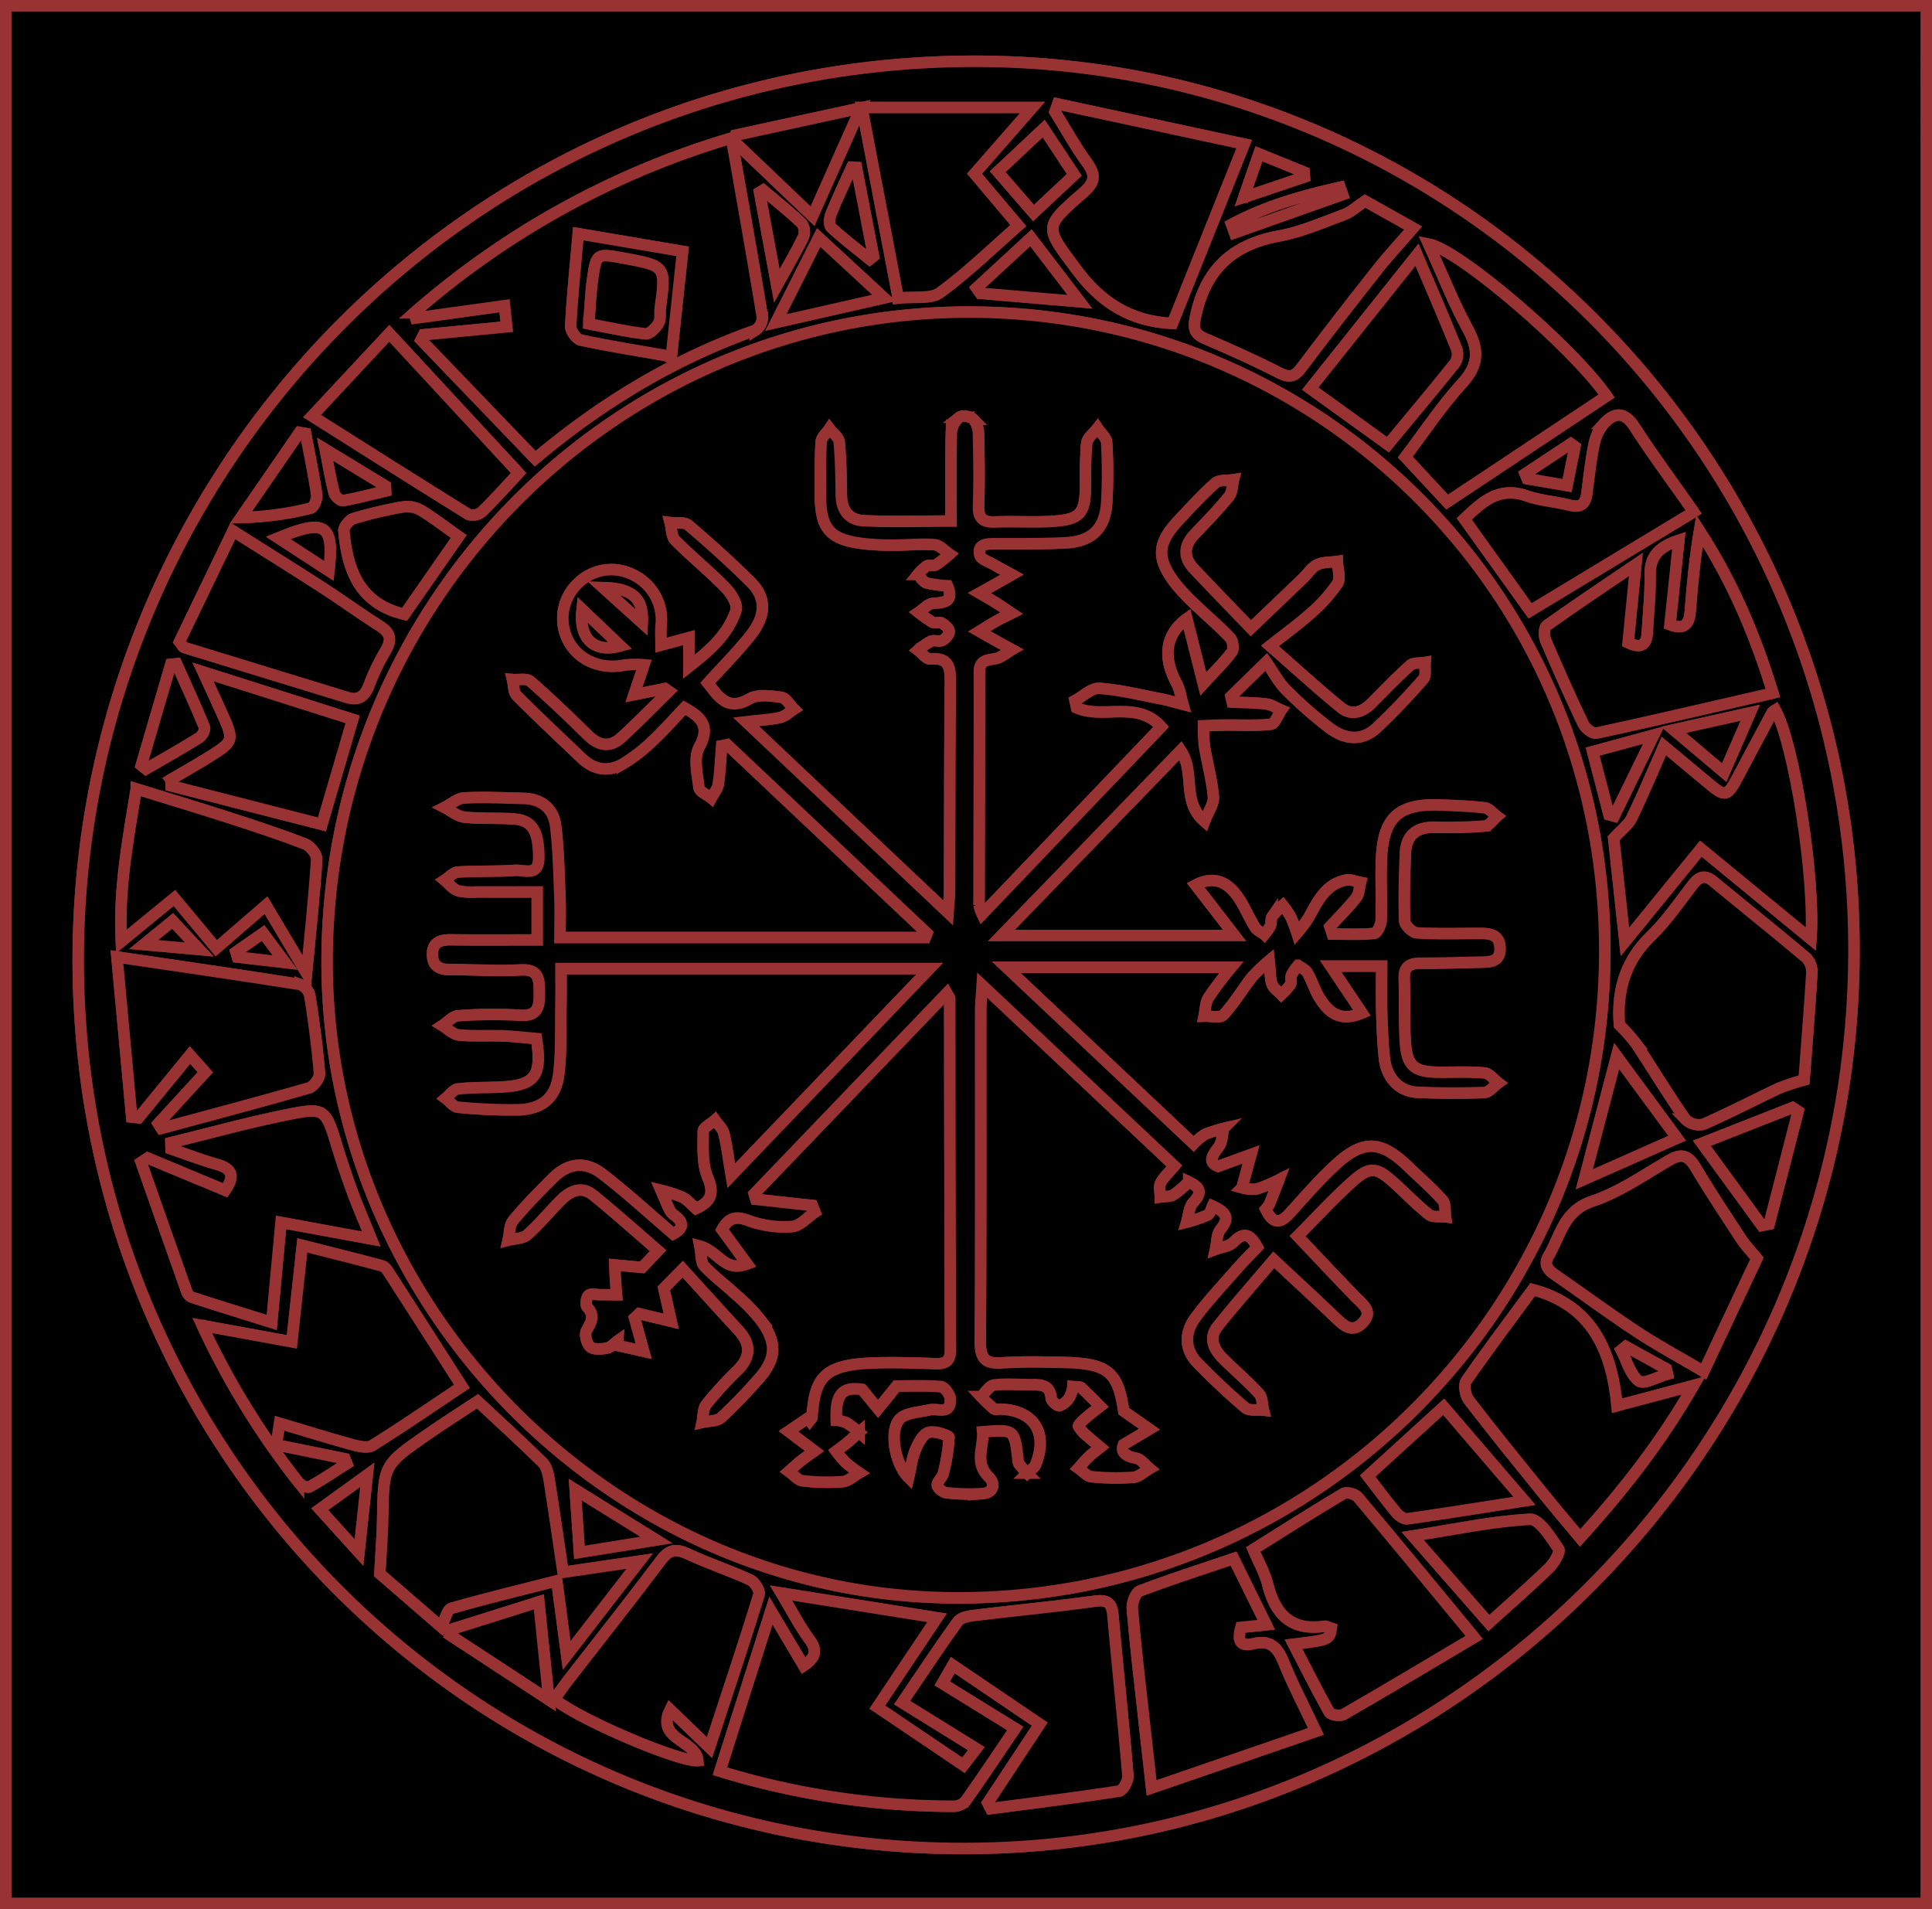 <svg xmlns="http://www.w3.org/2000/svg" width="503" height="497" viewBox="0 0 503 497">
  <g id="Groupe_26" data-name="Groupe 26" transform="translate(-844.5 -286.5)">
    <path id="Tracé_25" data-name="Tracé 25" d="M846,288h500V782H846Zm248.665,479.71c127.251.438,231.989-104.491,232.514-232.937.523-127.786-101.738-231.986-228.273-232.315-131.774-.342-234.582,107.356-234.027,234.969C865.43,663.885,966.617,767.325,1094.665,767.71Z" stroke="#933" stroke-width="3"/>
    <path id="Tracé_26" data-name="Tracé 26" d="M1094.665,767.71c-128.048-.385-229.235-103.825-229.786-230.283-.555-127.613,102.253-235.311,234.027-234.969,126.535.329,228.8,104.529,228.273,232.315C1326.654,663.219,1221.916,768.148,1094.665,767.71ZM929.68,535.131c-.929,90.164,72.374,165.626,161.176,167.3,93.981,1.776,171.492-74,171.45-168.478-.041-92.8-73.928-165.444-164.083-166.2C1006.078,366.978,930.642,441.827,929.68,535.131Zm102.266,212.454a207.971,207.971,0,0,0,61.017,9.123,4.146,4.146,0,0,0,2.968-1.425c4.369-6.194,8.577-12.5,12.859-18.81l-19-11.73,2.757-4.783,22.678,15.367-13.556,20.515.753,1.476c11.164-1.467,22.343-2.841,33.468-4.565.974-.151,2.365-2.672,2.256-3.983-1.161-13.929-2.646-27.83-3.9-41.752-.29-3.235-1.428-4.119-4.753-3.664-10.376,1.422-20.811,2.412-31.209,3.683-1.535.187-3.626.532-4.386,1.582-4.942,6.826-9.587,13.867-14.514,21.11l19.321,11.978c-1.471,1.91-2.408,3.128-3.362,4.366-7.662-5.171-14.934-10.077-22.46-15.154l15.557-23.258-40.556-6.445c2.669,4.437,4.717,8.44,7.34,12.021,2.244,3.063,1.536,4.879-1.5,6.928l-8.511-14.33C1040.709,720.019,1036.45,733.416,1031.946,747.585Zm2.994-425.126a220.131,220.131,0,0,0-82.623,45.5l.424,1.335,23.125-3.2c.216,2.051.395,3.754.579,5.492L954.8,373.656l-.669,1.334,29.7,30.9c17.673-14.821,36.405-26.03,57.337-33.436a4.054,4.054,0,0,0,1.817-3.42C1040.479,353.819,1037.772,338.64,1034.94,322.459Zm279.255,245.167c.645-8.567,1.429-18.14,2.014-27.725a5.372,5.372,0,0,0-1.344-3.945c-7.992-6.748-16.163-13.283-24.232-19.94-2.176-1.795-3.7-1.392-5.363.765-3.553,4.606-6.884,9.489-11.034,13.506-6.948,6.727-8.77,14.826-8.089,23.031a49.008,49.008,0,0,1,4.33,4.887c4.3,6.518,8.346,13.211,12.806,19.616a5.035,5.035,0,0,0,4.619,1.369c6.7-2.914,13.182-6.314,19.793-9.432A61.017,61.017,0,0,1,1314.195,567.626ZM943.414,696.176l15.945,13.816c1.092-2.109,1.553-4.507,2.614-4.811,8.906-2.558,17.922-4.731,27.5-7.173.844,6.364,1.609,12.14,2.572,19.4l18.959-24.5-19.925,2.911c-1.244-8.385-2.358-16.255-3.622-24.1-.252-1.561-.671-3.443-1.711-4.47-5.429-5.358-11.083-10.488-16.925-15.947-4.426,2.928-8.9,5.767-13.252,8.791-11.257,7.827-11.193,7.861-11.42,21.589C944.081,686.035,943.719,690.382,943.414,696.176ZM917.28,656.985c6.618,1.968,12.765,3.887,18.972,5.584,1.667.455,3.98.977,5.208.208,7.994-5,15.771-10.354,23.281-15.365-6.61-10.308-12.79-19.963-19-29.6-.44-.682-1.029-1.564-1.711-1.747-6.8-1.824-13.628-3.521-20.806-5.344-.973,8.948-1.827,16.816-2.729,25.113l-23.332-4.267a206.544,206.544,0,0,0,25.065,40.8c.579.734,2.248,1.513,2.82,1.2,3.342-1.839,6.507-4,9.732-6.05l-.508-1.25-17.856-3.626C916.708,660.716,916.945,659.172,917.28,656.985Zm326.26-34.752c-5.8,7.886-11.716,15.7-17.282,23.754-.726,1.05-.254,3.783.658,4.974,6.278,8.193,12.8,16.2,19.288,24.229,3.083,3.816,6.265,7.551,9.682,11.659,11.137-12.308,20.891-24.673,29.519-39.664l-19.926,5.289C1264.088,637.789,1258.744,626.267,1243.54,622.233Zm-360.594-34.25-1.673,1.091q5.922,16.839,11.872,33.666a2.523,2.523,0,0,0,1.275,1.454c6.7,2.168,13.43,4.249,20.817,6.56.876-9.391,1.623-17.409,2.429-26.047l23.479,4.322c-1.9-4.684-3.475-8.327-4.847-12.047q-2.157-5.848-3.984-11.819c-3.107-10.19-3.128-10.491-13.647-8.349-9.96,2.028-19.778,4.751-29.659,7.168l.027,1.6c4.016,1.365,7.986,2.889,12.06,4.052,4.1,1.171,4.475,3.259,2.044,6.757Zm304.132,149.241c-3.308-7.01-6.173-12.457-8.457-18.137-1.536-3.82-3.529-5.7-7.791-4.674-3.887.936-4.1-1.211-3.275-4.258l6.59-.684-8.48-17.211c-8.434,2.849-16.493,5.411-24.381,8.419-1.119.427-2.1,3.085-1.97,4.611.8,9.447,1.929,18.866,2.963,28.293.624,5.7,1.274,11.39,2.054,18.35ZM1301.9,614.1c-1.817-2.215-3.07-3.489-4.029-4.956-4.011-6.135-8.08-12.241-11.824-18.538-1.769-2.974-3.437-4.052-6.706-2.176-6.635,3.808-13.067,8.39-20.209,10.776-7.093,2.37-8.172,8.178-10.915,13.3a4,4,0,0,1-.207.454c-1.633,2.279-.9,3.854,1.276,5.348,7.142,4.9,14.1,10.07,21.327,14.831,5.38,3.543,11.071,6.614,17.448,10.382C1292.924,633.184,1297.5,623.46,1301.9,614.1Zm-182-300.515q-.359,1.008-.716,2.018c2.795,4.489,5.363,9.143,8.456,13.415,2.415,3.335,1.718,5.2-1.255,7.779-10.324,8.947-9.836,8.791-1.593,19.878,6.257,8.417,13.834,13.464,24.937,14.007,6.007-15,12.086-30.178,18.689-46.667Zm108.4,399.17c-10.751-13.012-20.45-24.824-30.3-36.511-.69-.819-2.894-1.4-3.7-.924-7.824,4.65-15.5,9.55-23.5,14.556,1.308,3.086,3.02,6.028,3.806,9.2,1.947,7.861,6.263,12.006,14.729,10.772.562-.082,1.2.346,1.77.527-.463,3.02-.463,3.02-9.806,4.179,3.16,6.109,6.086,12,9.324,17.715.391.69,2.814,1.027,3.709.511C1205.4,726.408,1216.35,719.844,1228.3,712.758Zm77.771-245.844c-4.826-15.743-10.823-29.467-19.1-42.223-1.194,7.114-1.847,14.033-2.389,20.961-.258,3.289-1.462,4.937-5.3,3.5.755-7.2,1.5-14.307,2.307-21.985-5.247,1.725-7.536,4.22-7.442,9.032.1,4.975-.482,9.962-.743,14.945-.187,3.588-1.941,4.17-5.023,2.7.627-6.321,1.243-12.532,2.021-20.377-8.562,5.811-15.975,10.743-23.213,15.919-.675.483-.716,2.71-.257,3.789,3.122,7.338,6.374,14.625,9.811,21.819.533,1.115,2.425,2.558,3.365,2.355C1275.175,474.076,1290.2,470.564,1306.067,466.914ZM885.727,578.995l.785,1.235c12.8-3.461,25.626-6.844,38.369-10.51,1.236-.355,2.881-2.529,2.785-3.734-.543-6.789-1.461-13.555-2.515-20.288a4.2,4.2,0,0,0-2.549-2.908c-15.382-2.433-30.8-4.661-47.654-7.15,1.348,14.59,2.6,28.121,3.848,41.653l1.763.2c4.363-5.326,8.726-10.653,13.4-16.363l4.014,4.512ZM1029.2,741.405c4.68-14.26,8.938-27,12.909-39.82.3-.973-1.128-3.247-2.278-3.775-5.278-2.428-10.84-4.244-16.1-6.7-3.041-1.417-4.915-1.381-7.1,1.529-7.894,10.5-16.071,20.79-24.121,31.174-1.278,1.648-2.454,3.375-3.66,5.04,7.147,5.651,32.667,16.354,37.314,15.981-.351-5.276-11.076-5.406-7.192-13.289Zm286.775-210.447c1.186-15.769-4.443-51-9.264-59.575-.27.185-.657.307-.794.563q-4.482,8.35-8.913,16.728c-2.842,5.367-3.282,5.46-7.854,1.633-3.622-3.032-7.254-6.051-11.461-9.559-3.068,6.946-5.555,12.926-8.375,18.743-.838,1.727-2.616,3-4.676,5.259l2.917,26.908c6.91-8.479,13.154-16.143,19.757-24.246ZM1221.27,417.177l41.51-27.593c-8.924-12.791-38.355-38.024-46.3-39.523,3.461,7.616,6.38,15.066,10.169,22.044,2.926,5.388,2.94,9.351-1.414,14.133-5.544,6.089-10.135,13.046-14.838,19.235Zm-142.916-53.1c4.19-.45,8.488.359,10.9-1.408,7.143-5.238,13.542-11.492,20.343-17.446l-11.4-13.493,15.085-17.231H1068.9C1072.181,331.7,1075.191,347.484,1078.354,364.074Zm-198.365,127.8c-2.2,13.548-4.568,25.974-3.9,39.7l13.826-11.327,10.9,13.08,12.951-11.212,10.538,17.7c.992-10.482,2.029-20.016,2.642-29.578.084-1.313-1.659-3.492-3.036-4.023-6.674-2.573-13.487-4.8-20.3-7C896.038,496.77,888.417,494.484,879.989,491.872Zm319.9-153.02c-2.157,1.442-3.6,2.846-5.33,3.483-5.62,2.074-11.219,4.56-17.056,5.622-12.13,2.209-19.179,8.766-21.71,20.932-.723,3.476-.19,4.624,2.775,5.885,6.427,2.733,12.808,5.612,19.023,8.791,2.662,1.363,4,.958,5.736-1.352,6.5-8.655,13.152-17.2,19.867-25.685,2.819-3.565,5.935-6.9,9.2-10.66Zm85.563,80.911C1280,412,1274.774,404.95,1270.01,397.6c-2.563-3.954-5.129-3.789-7.863-.871a11.835,11.835,0,0,0-2.636,5.534c-.865,4.232-1.286,8.554-1.879,12.841-.373,2.7-1.7,3.641-4.473,2.932-3.7-.948-7.626-1.188-11.209-2.435-7.393-2.576-11.728,1.771-16.215,5.992l17.14,23.91C1256.923,437.009,1270.813,428.61,1285.447,419.763Zm-394.2,33.8c.765.977.919,1.392,1.176,1.471q21.2,6.526,42.415,13.006c2.982.916,4.594-.225,5.683-3.067a56.679,56.679,0,0,1,4.3-8.995c1.732-2.87,1.381-4.705-1.478-6.514-5.057-3.2-9.9-6.74-14.93-9.988-7.5-4.844-15.08-9.559-23.273-14.737Zm88.267-43.911L945.846,373.3l-20.077,21.51c14.1,8.9,27.376,17.332,40.744,25.606a3.648,3.648,0,0,0,3.356-.631C973.064,416.7,976.021,413.37,979.513,409.65Zm-90.489,79.773.03,1.639L928.3,501.109c2.882-9.838,5.38-18.369,8-27.323l-38.913-12.348c1.933,4.229,3.371,7.338,4.778,10.46,3.389,7.522,3.4,7.552-3.734,11.982C895.341,485.8,892.163,487.58,889.024,489.423ZM1213.41,352.848l-27.767,34.813,20.193,14.566c5.89-7.109,11.76-14.088,17.455-21.206a4.326,4.326,0,0,0,.446-3.65C1220.577,369.545,1217.213,361.8,1213.41,352.848ZM1200.6,670.756c2.6,3.36,4.963,6.551,7.5,9.593.65.779,1.941,1.655,2.8,1.532,9.8-1.392,19.578-2.97,30.46-4.669-7.362-8.576-14.087-16.411-21-24.464ZM1232.127,709c5.636-5.109,10.773-9.575,15.65-14.31,1.312-1.274,3.022-4.176,2.5-4.94-2.048-3.014-5.036-7.854-7.448-7.726-9.82.523-19.556,2.629-30.527,4.34ZM963.913,426.169c-3.407-2.4-6.427-4.736-9.665-6.712a7.233,7.233,0,0,0-4.569-1.013,107.987,107.987,0,0,0-13.116,3.061c-1.106.335-2.6,2.189-2.513,3.22.9,10.142,4.021,18.9,15.766,21.691Zm72.222-104.484-.3,1.787,20.2,19.286,12.533-28.129ZM1303.2,605.53l1.882-.369q3.777-14.687,7.553-29.372l-1.443-.937-23.59,9.28ZM1265.4,561.436c-2.9,11.056-5.559,21.214-8.4,32.046l24.114-10.688ZM962.254,710.609l-.564,1.553,25.72,16.85c-.962-9.306-1.756-16.982-2.635-25.491Zm84.26-340.163,28.134-6.382-16.994-15.708C1053.9,355.8,1050.5,362.542,1046.514,370.446ZM924.051,399.364l-1.559-.276L907.25,421.207a81.021,81.021,0,0,0,18.148-2.425c.78-.185,1.708-2.348,1.548-3.447C926.171,409.984,925.05,404.683,924.051,399.364Zm200.121-67.345L1116.225,320l-11.946,11.2c3.261,3.761,6.132,7.073,9.3,10.728ZM881.3,485.721l1.188.955c4.653-2.7,9.348-5.336,13.917-8.173.745-.462,1.554-2.07,1.288-2.719-2.277-5.55-4.795-11-7.241-16.48l-1.466.159Zm217.473-124.252.964,1.371,25.894,2.212-12.722-16.631ZM995.365,690.616l19.977-3.219-21.067-13.08C994.675,680.3,994.993,685.058,995.365,690.616ZM1275.018,477.88l-15.846,4.3,4.244,16.4,1.324.362C1267.935,492.4,1271.131,485.847,1275.018,477.88Zm-207.57-147.772-1.176-.059c-1.825,4.05-3.744,8.062-5.411,12.175-.418,1.03-.535,2.939.076,3.5,3.174,2.924,6.629,5.543,9.986,8.268l.982-.776Q1069.676,341.664,1067.448,330.108Zm-24.258,5.914-.924.553c1.406,7.6,2.812,15.193,4.494,24.285,2.858-5.181,5.049-8.878,6.912-12.733a3.779,3.779,0,0,0-.45-3.468C1050.024,341.626,1046.559,338.874,1043.19,336.022ZM1280.247,476.5l13.146,11.1c2.319-5.337,4.3-9.892,6.754-15.54ZM937.953,690.636c.783-7.287,1.4-13.029,2.168-20.169l-12.35,8.914Zm-8.771-287.145c.924,4.665,1.47,8.068,2.344,11.386.219.828,1.613,2.057,2.265,1.943,3.733-.648,7.4-1.647,11.1-2.526l-.059-1.275Zm264.836-66.343-.642-1.879c-9.785,2.193-19.38,4.9-28.217,9.657l.784,2.16Zm-25.693.727,15.782-5.319-.1-1.231-11.73-4.764C1171.034,330.116,1169.937,333.258,1168.325,337.875ZM916.971,426.538l13.154,8.567C931.527,423.029,929.2,421.457,916.971,426.538Zm337.543-23.757-1.049-.757-11.857,7.83.519,1.257,10.351,1.79Zm13.257,234.261-1.149.932c1.446,2.776,2.3,6.346,4.563,8.024,1.309.972,4.878-1.1,7.43-1.8q-.151-.672-.3-1.344ZM905.95,534.333l.384,1.3,12.368,1.432-5.7-7.648Zm-16.506-8.072-7.516,6.123,14.447,1.291Z" stroke="#933" stroke-width="3"/>
    <path id="Tracé_27" data-name="Tracé 27" d="M929.68,535.131c.962-93.3,76.4-168.153,168.543-167.377,90.155.76,164.042,73.4,164.083,166.2.042,94.477-77.469,170.254-171.45,168.478C1002.054,700.757,928.751,625.295,929.68,535.131Zm170.532-10.614a10.813,10.813,0,0,1-.821-2.463c.023-20.174.127-40.347.087-60.52-.007-3.211,1.9-3.161,4.163-3.572,1.527-.276,2.877-1.534,4.306-2.352-1.47-.807-2.944-1.6-4.407-2.422-1.37-.765-2.728-1.55-4.091-2.327,1.449-.89,2.873-1.823,4.353-2.658,1.317-.743,2.695-1.377,4.047-2.058-1.352-.9-2.683-1.842-4.06-2.7-1.422-.892-2.89-1.711-4.337-2.561,1.371-.761,2.746-1.516,4.113-2.286,1.464-.825,2.92-1.665,4.38-2.5-1.549-.845-3.119-1.656-4.641-2.547-1.317-.771-3.445-1.428-3.7-2.5-.679-2.838,1.568-3,3.763-3,6.165,0,12.338.058,18.491-.244,6.923-.341,10.37-3.7,10.788-10.577a138.5,138.5,0,0,0-.019-15.491c-.066-1.288-1.547-2.5-2.378-3.753-.976,1.286-2.635,2.492-2.8,3.874a114.118,114.118,0,0,0-.323,11.487c-.1,6.692-1.371,8.34-8.039,8.839-5.138.384-10.329-.006-15.486.2-3.192.127-4.459-.895-4.337-4.254.224-6.16.126-12.337-.014-18.5a6.253,6.253,0,0,0-1.333-3.978c-.724-.733-2.9-1.093-3.6-.549a5.9,5.9,0,0,0-2.114,3.982c-.2,7.607-.095,15.222-.095,23.073-8.387,0-15.682.263-22.945-.114-3.5-.181-5.56-2.672-5.619-6.482-.072-4.667-.115-9.348-.555-13.987-.116-1.224-1.648-2.315-2.53-3.467-.75,1.132-2.073,2.228-2.148,3.4-.285,4.485-.17,9-.2,13.5-.065,9.267,2.438,12.09,11.776,13.078a71.055,71.055,0,0,0,7.485.318c3.5,0,7.018-.39,10.487-.1,1.356.112,2.6,1.6,3.893,2.463a31.417,31.417,0,0,1-3.544,2.791c-.639.38-1.766-.071-2.419.3a12.617,12.617,0,0,0-2.316,2.194c.757.763,1.393,1.931,2.3,2.2a31.892,31.892,0,0,0,5.4.732c1.735,4.2-.683,4.395-3.763,4.612-1.3.091-2.5,1.521-3.746,2.343a31.577,31.577,0,0,0,3.665,2.533c.671.347,1.8-.154,2.429.222.836.5,1.906,1.48,1.91,2.26s-1.021,1.877-1.863,2.3c-.806.4-2.078-.168-2.926.2a19.986,19.986,0,0,0-3.38,2.309c1.076.8,2.22,2.353,3.218,2.264,4.92-.439,5.265,2.322,5.229,6.144-.17,18.172-.156,36.345-.23,54.518-.006,1.421-.186,2.84-.369,5.462L1038.714,474.4c4.143-.5,6.61-.592,8.966-1.154,1.27-.3,2.35-1.4,3.516-2.146-1.087-1.071-2.071-2.895-3.281-3.06-2.724-.37-6.1-.856-8.246.379-5.722,3.292-8.007-.395-10.9-4.11,3.786-4.187,7.667-8.071,11.062-12.341,4.158-5.229,4.216-9.858.123-13.928-5.194-5.164-10.66-10.07-16.235-14.822-1.026-.873-3.128-.482-4.733-.675.41,1.558.333,3.6,1.316,4.59,4.222,4.252,8.91,8.045,13.093,12.332,1.481,1.517,3.253,4.369,2.751,5.917-2.084,6.424-7.088,10.63-12.306,14.732v-7.6l-7.245,1.949c0-1.717-.137-3.472.025-5.2a12.962,12.962,0,0,0-7.263-13.1,12.393,12.393,0,0,0-14.351,2.157,12.58,12.58,0,0,0-2.473,15.122c2.717,5.029,8.535,7.4,14.566,6.169a25.291,25.291,0,0,1,5.082-.052l-2.6,7.774,8.048-1.612,1.042.721c-4.106,4.024-8.118,8.151-12.352,12.036-2.97,2.725-5.919,2.242-8.793-.589-4.866-4.792-9.8-9.527-14.949-14.006-.958-.833-3.059-.351-4.633-.475.344,1.409.23,3.273,1.105,4.155,5.513,5.557,11.247,10.894,16.9,16.309,3.156,3.021,6.874,3.617,10.561,1.561a41.934,41.934,0,0,0,7.849-6.043c2.987-2.773,5.679-5.863,8.345-8.655,4.828,2.678,6.645,5.116,3.847,10.266-1.492,2.745-.467,7.018-.053,10.54.12,1.015,2.064,1.816,3.172,2.715.635-1.2,1.645-2.354,1.832-3.625.486-3.308.611-6.669.881-10.009l1.452-.291,52.042,49.125-.445,1.121H990.291c0-3.751.116-7.222-.026-10.683-.251-6.137-.339-12.308-1.106-18.388-.56-4.444-3.614-7.03-8.289-7.15-5.16-.133-10.335-.389-15.479-.124-1.753.091-3.432,1.6-5.145,2.459,1.723.876,3.385,2.323,5.182,2.514,4.294.457,8.665.141,12.98.474,4.763.367,6.374,3.312,6.386,10.041.008,5.077-3.747,3.207-6.1,3.369-4.982.342-10,.124-14.988.444-1.181.076-2.285,1.368-3.424,2.1,1.121.938,2.106,2.269,3.4,2.711a15.951,15.951,0,0,0,4.958.337c5.256.03,10.511.011,15.747.011v12.529c-7.749,0-15.046.064-22.342-.031-2.9-.038-5.047.61-4.929,4,.105,3.021,2.066,3.74,4.777,3.724,6-.036,12.021.446,17.994.081,5.185-.317,5.018,2.622,5.055,6.223.038,3.749-.632,5.94-5.225,5.6a116.288,116.288,0,0,0-15.979.147c-1.4.089-2.7,1.64-4.047,2.519,1.42.854,2.782,2.3,4.273,2.445,3.8.381,7.659.1,11.488.246,2.956.112,5.9.464,8.732.7,1.54,9.8-.361,12.232-9.506,12.65-3.662.168-7.351.063-10.98.488-1.134.132-2.113,1.592-3.163,2.445,1.059.794,2.065,2.183,3.184,2.281a142.795,142.795,0,0,0,15.468.686c6.48-.14,10.073-3.089,10.808-9.5.7-6.09.434-12.291.553-18.445.053-2.748.009-5.5.009-8.828h96.028l-51.7,53.957c-.773-4.6-1.154-7.867-1.936-11.034-.311-1.261-1.508-2.3-2.3-3.445-1.065.959-3.034,1.916-3.038,2.879-.014,4.008-.323,8.387,1.15,11.936,1.809,4.359.82,6.423-3.06,8.223-1.237-1.074-2.228-2.326-3.522-2.964a38.174,38.174,0,0,0-5.559-1.819c.76,1.757,1.465,3.541,2.31,5.255a4.776,4.776,0,0,0,1.4,1.407c2.55,2.019,1.785,3.472-.561,4.717-6.211-5.3-12.1-10.719-18.4-15.586-4.578-3.533-8.989-2.9-13.017,1.129-3.53,3.535-7.054,7.105-10.232,10.949-1.009,1.221-.9,3.37-1.3,5.094,1.685-.439,3.807-.385,4.972-1.414,3.11-2.746,5.749-6.017,8.69-8.966,2.438-2.446,5.4-3.837,8.456-1.363,5.654,4.58,11.072,9.451,16.924,14.489l-4.159,4.384-7.112-.651c.05,1.2.082,2.4.156,3.6.086,1.4.209,2.787.316,4.181-1.42-.012-2.84-.035-4.26-.034-1.058,0-2.509-.373-3.067.165-.59.569-.834,2.49-.354,3.006,2.127,2.286,1.055,3.975-.173,6.181-.546.983.057,3.393.974,4.181s2.919.6,4.349.326c1.021-.193,1.882-1.229,2.815-1.888l-.1,1.2,6.833,1.536-2.384-8.648,1.222-1.158,8.322,2c-.561-2.5-1.123-4.994-1.927-8.567l4.94-5.033c5.174,5.685,9.831,10.848,14.54,15.963,3.331,3.618,3.195,6.983-.307,10.452a95.571,95.571,0,0,0-8.08,8.847c-.89,1.136-.756,3.074-1.089,4.646,1.681-.388,3.824-.255,4.955-1.262a132.773,132.773,0,0,0,9.39-9.672c4.986-5.442,5.318-9.644.927-15.623a48.361,48.361,0,0,0-6.228-6.442c-2.8-2.611-5.92-4.9-8.528-7.687-.907-.967-.7-2.979-1.141-5.207,5.037,1.371,6.336,6.878,12.3,4.654l-6.543-8.914c1.831-3.372,3.815-3.579,7.138-2.313a27.116,27.116,0,0,0,11.158,1.478c2.045-.135,3.949-2.418,5.916-3.732l-.674-1.732-14.721-1.6-.425-1.42c16.652-17.351,33.3-34.7,50.174-52.284.617,1.1.76,1.239.761,1.377q.086,45.758.194,91.515c.011,2.975-1.305,3.688-3.944,3.6-5.328-.17-10.669-.359-15.993-.184-13.092.431-15.4,3.782-16.108,14.218-.018.263-.365.5-.558.754l-.444-.648-5.114,3.459,6.783,5.121c-1.076.781-2.388,1.674-3.631,2.653-1.062.838-2.044,1.775-3.062,2.668,1.19.847,2.313,2.279,3.584,2.427a53.9,53.9,0,0,0,10.472.222c1.455-.116,2.81-1.485,4.211-2.284a41.363,41.363,0,0,1-3.505-2.664,29.189,29.189,0,0,1-2.492-2.972c.906-.683,1.836-1.336,2.711-2.057,1.12-.925,2.2-1.906,3.289-2.862a27.679,27.679,0,0,0-3.239-2.445,10.135,10.135,0,0,0-2.71-.675c-.256-6.935,1.658-8.8,6.733-8.06l4.156,5.062,4.8-5.925c3.006,0,7.315-.2,11.579.154.941.078,2.411,2.078,2.453,3.235.156,4.3-3.31,2.335-5.431,2.839-2.742.651-6.435.736-7.907,2.543-2.574,3.159-1.028,11.57,2.441,15.042.667-2.843.919-5.174,1.79-7.244.73-1.735,1.9-4,3.392-4.5,1.563-.523,5.388.812,5.378,1.275a46.471,46.471,0,0,1-1.509,9.453c-.252,1.083-1.6,2.046-1.555,3.019.036.722,1.474,1.877,2.372,1.963a51.609,51.609,0,0,0,9.47.207c2.87-.258,3.241-2.618,1.569-4.273-3.9-3.858-1.273-7.874-1.62-11.8,8.264-.645,8.263-.645,9.2,6.863a3.4,3.4,0,0,0,.258,1.459,30.924,30.924,0,0,0,2.137,2.451c.753-.746,1.846-1.357,2.206-2.26,3.264-8.187-.391-13.989-8.955-14.388-.666-.031-1.534.216-1.961-.115a39.594,39.594,0,0,1-3.324-3.173c1.132-1.055,2.171-2.864,3.414-3.018,3.28-.406,6.649-.055,9.982-.081,2.515-.021,4.66.17,4.907,3.509.056.754,1.586,2.087,2.175,1.958a5.284,5.284,0,0,0,2.587-2.2,9.562,9.562,0,0,0,.883-2.768c.923.1,1.78-.071,2.171.279,1.723,1.543,3.313,3.237,4.95,4.875-1.309,1.038-2.659,2.029-3.911,3.132-.7.615-1.888,1.735-1.723,2.073a9.974,9.974,0,0,0,2.4,2.632c1.064.978,2.2,1.88,3.3,2.814-1.017.82-2.09,1.581-3.034,2.478-.964.915-1.8,1.964-2.693,2.954,1.117.774,2.182,2.107,3.361,2.218a64.256,64.256,0,0,0,10.947.16c1.438-.112,2.778-1.479,4.163-2.275-1.139-.928-2.172-2.438-3.438-2.668-3.041-.555-4.1-1.774-3.329-3.578l6.74-4.007-6.684-4.681c-1.518-10.24-4.032-12.449-15.83-12.689-5.331-.109-10.684-.238-15.994.125-4.518.308-5.548-1.455-5.522-5.731.176-28.675.087-57.351.108-86.027,0-1.741.2-3.481.4-6.6l50.057,47.086c-1.569,1.878-2.9,3.023-3.607,4.471-.477.976-.078,2.38-.072,3.593,1.176-.183,2.544-.049,3.483-.62a28.438,28.438,0,0,0,3.905-3.351c3.251,1.532,3.464,3,1.184,5.419-1.112,1.181-1.16,3.363-1.689,5.092a34.922,34.922,0,0,0,5.421-1.862c.732-.381.957-1.735,1.267-2.355,4.334,1.956,4.13,3.626,2.082,6.181-1,1.247-.886,3.385-1.276,5.12,1.587-.6,3.61-.788,4.675-1.895,2.765-2.87,4.412-1.984,6.224,1.339-1.706,1.8-3.465,3.529-5.087,5.38-3.727,4.256-7.639,8.383-11,12.917-2.845,3.838-3.024,8.207.54,11.864,3.951,4.055,8.075,7.964,12.393,11.618,1.023.865,3.121.46,4.724.639-.364-1.455-.283-3.317-1.174-4.29-2.919-3.189-6.244-6-9.311-9.061-2.432-2.426-3.918-5.372-1.464-8.449,4.634-5.812,9.568-11.383,14.625-17.345,5.9,5.512,11.158,10.347,16.318,15.286,2.081,1.993,4.189,3.767,6.779,1.146,2.835-2.868.237-4.616-1.65-6.556-5.085-5.227-10.068-10.552-15.262-16.018,4.59-4.607,9.186-9.659,14.255-14.181,4.655-4.154,6.337-3.853,11.111.475,2.961,2.685,5.735,5.6,8.862,8.068.981.774,2.84.434,4.3.6-.216-1.459.078-3.373-.742-4.292-2.765-3.1-5.937-5.835-8.934-8.73-7.107-6.865-11.686-7.15-18.94-.487-4.281,3.932-8.092,8.388-12.014,12.7-2.865,3.148-4.628,2.078-6.178-1.146a8.371,8.371,0,0,0,.982-1.392c.842-2.069,1.631-4.16,2.438-6.243a35.209,35.209,0,0,1-5.84,2.388,10.348,10.348,0,0,1-3.782-.336c1.016-3.739,1.685-6.205,2.355-8.67l-8.531,3.109c-2.828-1.083-1.5-2.916.209-5.241.877-1.194.819-3.074,1.184-4.644a37.285,37.285,0,0,0-4.783,1.52,16.255,16.255,0,0,0-3,2.49l-48.78-45.976H1165.1a97.211,97.211,0,0,0-6,7.96c-.8,1.322-.756,3.15-1.094,4.749,1.717-.07,4.182.556,5.013-.338,2.757-2.967,4.855-6.536,7.353-9.759a48.917,48.917,0,0,1,4.564-4.369c.36,3.3.255,4.865.765,6.2.394,1.028,1.557,1.761,2.379,2.625a16.19,16.19,0,0,0,2.383-2.64c.373-.642-.049-1.713.253-2.439a13.778,13.778,0,0,1,1.73-2.509c.841.64,1.984,1.108,2.464,1.953,1.227,2.156,1.929,4.627,3.26,6.705,2.26,3.526,5.113,6.175,10.906,3.756l-8.185-12.217h13.335c0,4.356-.088,8.172.024,11.983.116,3.995.269,8,.686,11.97.539,5.128,3.826,8.663,8.514,8.889,5.822.28,11.67.295,17.492.068,1.239-.049,2.418-1.631,3.625-2.507-1.19-.9-2.321-2.452-3.58-2.564-3.966-.354-7.982-.155-11.978-.188-6.272-.053-8.224-1.6-8.634-7.761-.364-5.477-.083-10.994-.3-16.485-.119-3.072,1.206-4.139,4.11-4.138,5.166,0,10.332-.17,15.5-.282,2.542-.056,5.381.1,5.334-3.584-.048-3.8-2.882-3.9-5.7-3.885-5.33.018-10.671.192-15.98-.143-1.161-.073-3.107-1.972-3.15-3.089-.224-5.816-.031-11.653.176-17.478.176-4.931,2.9-7.072,7.81-6.949a118.422,118.422,0,0,0,12.986-.327c1.081-.093,2.037-1.634,3.051-2.509-1.033-.761-2-2.051-3.11-2.189-3.794-.469-7.637-.582-11.465-.742-10.95-.457-15.006,3.145-15.458,14.035-.22,5.325.1,10.671-.085,16-.042,1.2-1.081,3.319-1.821,3.392-3.614.355-7.282.16-10.931.16l-.614-1.926c2.3-2.5,4.745-4.9,6.844-7.562.782-.993.767-2.614,1.116-3.948-1.242-.231-2.563-.854-3.714-.625-5.417,1.075-7.453,5.627-9.805,9.87a34.36,34.36,0,0,1-3.01,3.992,44.605,44.605,0,0,0-1.621-4.257,24.228,24.228,0,0,0-2.066-3.016,23.156,23.156,0,0,0-2.753,2.923c-.42.62-.135,1.68-.453,2.418a13.205,13.205,0,0,1-1.577,2.281c-.84-.627-1.955-1.082-2.469-1.911-1.827-2.944-3.075-6.326-5.251-8.954-2.366-2.858-5.643-4.451-10.181-2.05l10.158,13.139h-60.764l46.71-48.2c3.938,5.856.136,13.212,6.2,18.483.988-2.608,2.452-4.589,2.293-6.429-.379-4.4-1.6-8.718-2.322-13.1a42.881,42.881,0,0,1-.237-5.364c1.827-.067,3.655-.174,5.483-.192,4.03-.039,8.088.219,12.071-.221,1.015-.113,1.792-2.382,2.679-3.661-1.3-.547-2.558-1.415-3.9-1.577-2.932-.353-5.906-.347-8.863-.488l-.342-1.481,9.212-9.006c1.888,2.706,3.223,5.325,5.2,7.3a108.483,108.483,0,0,0,11.246,9.878c3.936,2.968,8.421,3.624,12.336-.062,4.237-3.992,8.246-8.248,12.08-12.629.785-.9.357-2.855.487-4.324-1.316.227-3.031.006-3.877.761-3.475,3.1-6.7,6.481-9.987,9.789-2.4,2.42-5.29,3.428-8.037,1.2-5.763-4.673-11.233-9.707-18.512-16.069,4.126-3.268,7.54-5.7,10.625-8.5a39.858,39.858,0,0,0,6.984-7.778c.857-1.341.02-3.765-.049-5.7-1.761.25-3.7.13-5.233.859-1.417.672-2.379,2.279-3.58,3.434-4.387,4.214-8.789,8.41-13.691,13.1-4.972-5.176-9.955-10.287-14.845-15.486-2.945-3.13-2.551-6.211.366-9.233,3.007-3.114,6.029-6.234,8.757-9.586.872-1.071.826-2.89,1.2-4.367-1.6.256-3.682-.036-4.713.869-3.37,2.96-6.4,6.318-9.482,9.592-5.715,6.064-5.968,9.989-.849,16.646a58.178,58.178,0,0,0,5.87,6.118c2.752,2.663,5.721,5.116,8.317,7.918.707.763,1.01,2.9.464,3.643-1.907,2.605-4.268,4.877-7.477,8.394-1.658-6.576-2.926-11.6-4.283-16.987-5.664,4.073-6.22,10.146-2.675,16.7.91,1.681,1.14,3.731,1.682,5.611-1.928-.489-3.837-1.074-5.786-1.45-5.317-1.026-10.624-2.363-15.992-2.732-2.023-.139-4.205,2.046-6.314,3.171l.417,1.854c6.821,3.057,15.8-2.039,22.036,4.975Z" stroke="#933" stroke-width="3"/>
    <path id="Tracé_28" data-name="Tracé 28" d="M1031.946,747.585c4.5-14.169,8.763-27.566,13.271-41.75l8.511,14.33c3.035-2.049,3.743-3.865,1.5-6.928-2.623-3.581-4.671-7.584-7.34-12.021l40.556,6.445-15.557,23.258c7.526,5.077,14.8,9.983,22.46,15.154.954-1.238,1.891-2.456,3.362-4.366l-19.321-11.978c4.927-7.243,9.572-14.284,14.514-21.11.76-1.05,2.851-1.4,4.386-1.582,10.4-1.271,20.833-2.261,31.209-3.683,3.325-.455,4.463.429,4.753,3.664,1.249,13.922,2.734,27.823,3.9,41.752.109,1.311-1.282,3.832-2.256,3.983-11.125,1.724-22.3,3.1-33.468,4.565l-.753-1.476,13.556-20.515-22.678-15.367-2.757,4.783,19,11.73c-4.282,6.309-8.49,12.616-12.859,18.81a4.146,4.146,0,0,1-2.968,1.425A207.971,207.971,0,0,1,1031.946,747.585Z" stroke="#933" stroke-width="3"/>
    <path id="Tracé_29" data-name="Tracé 29" d="M1034.94,322.459c2.832,16.181,5.539,31.36,8.045,46.571a4.054,4.054,0,0,1-1.817,3.42c-20.932,7.406-39.664,18.615-57.337,33.436l-29.7-30.9.669-1.334,21.642-2.077c-.184-1.738-.363-3.441-.579-5.492l-23.125,3.2-.424-1.335A220.131,220.131,0,0,1,1034.94,322.459Zm-15.654,56.848c1-9.391,1.948-18.224,2.924-27.359l-27.151-4.6c-.745,8.5-1.554,16.275-1.974,24.066-.065,1.2,1.476,3.357,2.59,3.6C1003.143,376.6,1010.7,377.8,1019.286,379.307Z" stroke="#933" stroke-width="3"/>
    <path id="Tracé_30" data-name="Tracé 30" d="M1314.195,567.626a61.017,61.017,0,0,0-6.5,2.132c-6.611,3.118-13.1,6.518-19.793,9.432a5.035,5.035,0,0,1-4.619-1.369c-4.46-6.4-8.5-13.1-12.806-19.616a49.008,49.008,0,0,0-4.33-4.887c-.681-8.205,1.141-16.3,8.089-23.031,4.15-4.017,7.481-8.9,11.034-13.506,1.664-2.157,3.187-2.56,5.363-.765,8.069,6.657,16.24,13.192,24.232,19.94a5.372,5.372,0,0,1,1.344,3.945C1315.624,549.486,1314.84,559.059,1314.195,567.626Z" stroke="#933" stroke-width="3"/>
    <path id="Tracé_31" data-name="Tracé 31" d="M943.414,696.176c.3-5.794.667-10.141.739-14.493.227-13.728.163-13.762,11.42-21.589,4.349-3.024,8.826-5.863,13.252-8.791,5.842,5.459,11.5,10.589,16.925,15.947,1.04,1.027,1.459,2.909,1.711,4.47,1.264,7.845,2.378,15.715,3.622,24.1l19.925-2.911-18.959,24.5c-.963-7.263-1.728-13.039-2.572-19.4-9.582,2.442-18.6,4.615-27.5,7.173-1.061.3-1.522,2.7-2.614,4.811Z" stroke="#933" stroke-width="3"/>
    <path id="Tracé_32" data-name="Tracé 32" d="M917.28,656.985c-.335,2.187-.572,3.731-.868,5.655l17.856,3.626.508,1.25c-3.225,2.051-6.39,4.211-9.732,6.05-.572.315-2.241-.464-2.82-1.2a206.544,206.544,0,0,1-25.065-40.8l23.332,4.267c.9-8.3,1.756-16.165,2.729-25.113,7.178,1.823,14.009,3.52,20.806,5.344.682.183,1.271,1.065,1.711,1.747,6.214,9.634,12.394,19.289,19,29.6-7.51,5.011-15.287,10.362-23.281,15.365-1.228.769-3.541.247-5.208-.208C930.045,660.872,923.9,658.953,917.28,656.985Z" stroke="#933" stroke-width="3"/>
    <path id="Tracé_33" data-name="Tracé 33" d="M1243.54,622.233c15.2,4.034,20.548,15.556,21.939,30.241l19.926-5.289c-8.628,14.991-18.382,27.356-29.519,39.664-3.417-4.108-6.6-7.843-9.682-11.659-6.488-8.03-13.01-16.036-19.288-24.229-.912-1.191-1.384-3.924-.658-4.974C1231.824,637.933,1237.738,630.119,1243.54,622.233Z" stroke="#933" stroke-width="3"/>
    <path id="Tracé_34" data-name="Tracé 34" d="M882.946,587.983l20.193,8.408c2.431-3.5,2.058-5.586-2.044-6.757-4.074-1.163-8.044-2.687-12.06-4.052l-.027-1.6c9.881-2.417,19.7-5.14,29.659-7.168,10.519-2.142,10.54-1.841,13.647,8.349q1.818,5.964,3.984,11.819c1.372,3.72,2.951,7.363,4.847,12.047l-23.479-4.322c-.806,8.638-1.553,16.656-2.429,26.047-7.387-2.311-14.116-4.392-20.817-6.56a2.523,2.523,0,0,1-1.275-1.454q-5.98-16.816-11.872-33.666Z" stroke="#933" stroke-width="3"/>
    <path id="Tracé_35" data-name="Tracé 35" d="M1187.078,737.224l-42.747,14.709c-.78-6.96-1.43-12.654-2.054-18.35-1.034-9.427-2.163-18.846-2.963-28.293-.129-1.526.851-4.184,1.97-4.611,7.888-3.008,15.947-5.57,24.381-8.419l8.48,17.211-6.59.684c-.825,3.047-.612,5.194,3.275,4.258,4.262-1.026,6.255.854,7.791,4.674C1180.905,724.767,1183.77,730.214,1187.078,737.224Z" stroke="#933" stroke-width="3"/>
    <path id="Tracé_36" data-name="Tracé 36" d="M1301.9,614.1c-4.4,9.357-8.975,19.081-13.839,29.422-6.377-3.768-12.068-6.839-17.448-10.382-7.228-4.761-14.185-9.934-21.327-14.831-2.18-1.494-2.909-3.069-1.276-5.348a4,4,0,0,0,.207-.454c2.743-5.123,3.822-10.931,10.915-13.3,7.142-2.386,13.574-6.968,20.209-10.776,3.269-1.876,4.937-.8,6.706,2.176,3.744,6.3,7.813,12.4,11.824,18.538C1298.829,610.614,1300.082,611.888,1301.9,614.1Z" stroke="#933" stroke-width="3"/>
    <path id="Tracé_37" data-name="Tracé 37" d="M1119.9,313.588l48.518,10.43c-6.6,16.489-12.682,31.668-18.689,46.667-11.1-.543-18.68-5.59-24.937-14.007-8.243-11.087-8.731-10.931,1.593-19.878,2.973-2.575,3.67-4.444,1.255-7.779-3.093-4.272-5.661-8.926-8.456-13.415Q1119.543,314.6,1119.9,313.588Z" stroke="#933" stroke-width="3"/>
    <path id="Tracé_38" data-name="Tracé 38" d="M1228.3,712.758c-11.946,7.086-22.9,13.65-33.966,20.025-.895.516-3.318.179-3.709-.511-3.238-5.715-6.164-11.606-9.324-17.715,9.343-1.159,9.343-1.159,9.806-4.179-.571-.181-1.208-.609-1.77-.527-8.466,1.234-12.782-2.911-14.729-10.772-.786-3.172-2.5-6.114-3.806-9.2,8-5.006,15.678-9.906,23.5-14.556.8-.478,3.008.1,3.7.924C1207.846,687.934,1217.545,699.746,1228.3,712.758Z" stroke="#933" stroke-width="3"/>
    <path id="Tracé_39" data-name="Tracé 39" d="M1306.067,466.914c-15.87,3.65-30.892,7.162-45.965,10.432-.94.2-2.832-1.24-3.365-2.355-3.437-7.194-6.689-14.481-9.811-21.819-.459-1.079-.418-3.306.257-3.789,7.238-5.176,14.651-10.108,23.213-15.919-.778,7.845-1.394,14.056-2.021,20.377,3.082,1.473,4.836.891,5.023-2.7.261-4.983.841-9.97.743-14.945-.094-4.812,2.2-7.307,7.442-9.032-.806,7.678-1.552,14.79-2.307,21.985,3.838,1.437,5.042-.211,5.3-3.5.542-6.928,1.195-13.847,2.389-20.961C1295.244,437.447,1301.241,451.171,1306.067,466.914Z" stroke="#933" stroke-width="3"/>
    <path id="Tracé_40" data-name="Tracé 40" d="M885.727,578.995l12.251-13.354-4.014-4.512c-4.679,5.71-9.042,11.037-13.4,16.363l-1.763-.2c-1.25-13.532-2.5-27.063-3.848-41.653,16.858,2.489,32.272,4.717,47.654,7.15a4.2,4.2,0,0,1,2.549,2.908c1.054,6.733,1.972,13.5,2.515,20.288.1,1.2-1.549,3.379-2.785,3.734-12.743,3.666-25.567,7.049-38.369,10.51Z" stroke="#933" stroke-width="3"/>
    <path id="Tracé_41" data-name="Tracé 41" d="M1029.2,741.405l-10.236-9.858c-3.884,7.883,6.841,8.013,7.192,13.289-4.647.373-30.167-10.33-37.314-15.981,1.206-1.665,2.382-3.392,3.66-5.04,8.05-10.384,16.227-20.673,24.121-31.174,2.188-2.91,4.062-2.946,7.1-1.529,5.265,2.454,10.827,4.27,16.1,6.7,1.15.528,2.579,2.8,2.278,3.775C1038.142,714.409,1033.884,727.145,1029.2,741.405Z" stroke="#933" stroke-width="3"/>
    <path id="Tracé_42" data-name="Tracé 42" d="M1315.979,530.958l-28.663-23.546c-6.6,8.1-12.847,15.767-19.757,24.246l-2.917-26.908c2.06-2.262,3.838-3.532,4.676-5.259,2.82-5.817,5.307-11.8,8.375-18.743,4.207,3.508,7.839,6.527,11.461,9.559,4.572,3.827,5.012,3.734,7.854-1.633q4.437-8.375,8.913-16.728c.137-.256.524-.378.8-.559C1311.536,479.955,1317.165,515.189,1315.979,530.958Z" stroke="#933" stroke-width="3"/>
    <path id="Tracé_43" data-name="Tracé 43" d="M1221.27,417.177l-10.875-11.7c4.7-6.189,9.294-13.146,14.838-19.235,4.354-4.782,4.34-8.745,1.414-14.133-3.789-6.978-6.708-14.428-10.169-22.044,7.947,1.5,37.378,26.732,46.3,39.523Z" stroke="#933" stroke-width="3"/>
    <path id="Tracé_44" data-name="Tracé 44" d="M1078.354,364.074c-3.163-16.59-6.173-32.377-9.453-49.578h44.381L1098.2,331.727l11.4,13.493c-6.8,5.954-13.2,12.208-20.343,17.446C1086.842,364.433,1082.544,363.624,1078.354,364.074Z" stroke="#933" stroke-width="3"/>
    <path id="Tracé_45" data-name="Tracé 45" d="M879.989,491.872c8.428,2.612,16.049,4.9,23.618,7.343,6.812,2.2,13.625,4.424,20.3,7,1.377.531,3.12,2.71,3.036,4.023-.613,9.562-1.65,19.1-2.642,29.578l-10.538-17.7-12.951,11.212-10.9-13.08-13.826,11.327C875.421,517.846,877.785,505.42,879.989,491.872Z" stroke="#933" stroke-width="3"/>
    <path id="Tracé_46" data-name="Tracé 46" d="M1199.884,338.852l12.506,7.016c-3.266,3.765-6.382,7.1-9.2,10.66-6.715,8.49-13.369,17.03-19.867,25.685-1.735,2.31-3.074,2.715-5.736,1.352-6.215-3.179-12.6-6.058-19.023-8.791-2.965-1.261-3.5-2.409-2.775-5.885,2.531-12.166,9.58-18.723,21.71-20.932,5.837-1.062,11.436-3.548,17.056-5.622C1196.282,341.7,1197.727,340.294,1199.884,338.852Z" stroke="#933" stroke-width="3"/>
    <path id="Tracé_47" data-name="Tracé 47" d="M1285.447,419.763c-14.634,8.847-28.524,17.246-42.572,25.74l-17.14-23.91c4.487-4.221,8.822-8.568,16.215-5.992,3.583,1.247,7.505,1.487,11.209,2.435,2.77.709,4.1-.235,4.473-2.932.593-4.287,1.014-8.609,1.879-12.841a11.835,11.835,0,0,1,2.636-5.534c2.734-2.918,5.3-3.083,7.863.871C1274.774,404.95,1280,412,1285.447,419.763Z" stroke="#933" stroke-width="3"/>
    <path id="Tracé_48" data-name="Tracé 48" d="M891.246,453.561l13.9-28.824c8.193,5.178,15.775,9.893,23.273,14.737,5.029,3.248,9.873,6.786,14.93,9.988,2.859,1.809,3.21,3.644,1.478,6.514a56.679,56.679,0,0,0-4.3,8.995c-1.089,2.842-2.7,3.983-5.683,3.067q-21.2-6.512-42.415-13.006C892.165,454.953,892.011,454.538,891.246,453.561Z" stroke="#933" stroke-width="3"/>
    <path id="Tracé_49" data-name="Tracé 49" d="M979.513,409.65c-3.492,3.72-6.449,7.051-9.644,10.136a3.648,3.648,0,0,1-3.356.631c-13.368-8.274-26.642-16.7-40.744-25.606l20.077-21.51Z" stroke="#933" stroke-width="3"/>
    <path id="Tracé_50" data-name="Tracé 50" d="M889.024,489.423c3.139-1.843,6.317-3.623,9.409-5.543,7.135-4.43,7.123-4.46,3.734-11.982-1.407-3.122-2.845-6.231-4.778-10.46L936.3,473.786c-2.623,8.954-5.121,17.485-8,27.323l-39.245-10.047Z" stroke="#933" stroke-width="3"/>
    <path id="Tracé_51" data-name="Tracé 51" d="M1213.41,352.848c3.8,8.953,7.167,16.7,10.327,24.523a4.326,4.326,0,0,1-.446,3.65c-5.7,7.118-11.565,14.1-17.455,21.206l-20.193-14.566Z" stroke="#933" stroke-width="3"/>
    <path id="Tracé_52" data-name="Tracé 52" d="M1200.6,670.756l19.763-18.008c6.914,8.053,13.639,15.888,21,24.464-10.882,1.7-20.658,3.277-30.46,4.669-.861.123-2.152-.753-2.8-1.532C1205.567,677.307,1203.206,674.116,1200.6,670.756Z" stroke="#933" stroke-width="3"/>
    <path id="Tracé_53" data-name="Tracé 53" d="M1232.127,709l-19.822-22.636c10.971-1.711,20.707-3.817,30.527-4.34,2.412-.128,5.4,4.712,7.448,7.726.519.764-1.191,3.666-2.5,4.94C1242.9,699.426,1237.763,703.892,1232.127,709Z" stroke="#933" stroke-width="3"/>
    <path id="Tracé_54" data-name="Tracé 54" d="M963.913,426.169l-14.1,20.247c-11.745-2.79-14.862-11.549-15.766-21.691-.092-1.031,1.407-2.885,2.513-3.22a107.987,107.987,0,0,1,13.116-3.061,7.233,7.233,0,0,1,4.569,1.013C957.486,421.433,960.506,423.767,963.913,426.169Z" stroke="#933" stroke-width="3"/>
    <path id="Tracé_55" data-name="Tracé 55" d="M1036.135,321.685l32.434-7.056-12.533,28.129-20.2-19.286Z" stroke="#933" stroke-width="3"/>
    <path id="Tracé_56" data-name="Tracé 56" d="M1303.2,605.53l-15.6-21.4,23.59-9.28,1.443.937q-3.775,14.687-7.553,29.372Z" stroke="#933" stroke-width="3"/>
    <path id="Tracé_57" data-name="Tracé 57" d="M1265.4,561.436l15.716,21.358L1257,593.482C1259.839,582.65,1262.5,572.492,1265.4,561.436Z" stroke="#933" stroke-width="3"/>
    <path id="Tracé_58" data-name="Tracé 58" d="M962.254,710.609l22.521-7.088c.879,8.509,1.673,16.185,2.635,25.491l-25.72-16.85Z" stroke="#933" stroke-width="3"/>
    <path id="Tracé_59" data-name="Tracé 59" d="M1046.514,370.446c3.986-7.9,7.385-14.643,11.14-22.09l16.994,15.708Z" stroke="#933" stroke-width="3"/>
    <path id="Tracé_60" data-name="Tracé 60" d="M924.051,399.364c1,5.319,2.12,10.62,2.895,15.971.16,1.1-.768,3.262-1.548,3.447a81.021,81.021,0,0,1-18.148,2.425l15.242-22.119Z" stroke="#933" stroke-width="3"/>
    <path id="Tracé_61" data-name="Tracé 61" d="M1124.172,332.019l-10.591,9.908c-3.17-3.655-6.041-6.967-9.3-10.728l11.946-11.2Z" stroke="#933" stroke-width="3"/>
    <path id="Tracé_62" data-name="Tracé 62" d="M881.3,485.721l7.686-26.258,1.466-.159c2.446,5.48,4.964,10.93,7.241,16.48.266.649-.543,2.257-1.288,2.719-4.569,2.837-9.264,5.471-13.917,8.173Z" stroke="#933" stroke-width="3"/>
    <path id="Tracé_63" data-name="Tracé 63" d="M1098.774,361.469l14.136-13.048,12.722,16.631-25.894-2.212Z" stroke="#933" stroke-width="3"/>
    <path id="Tracé_64" data-name="Tracé 64" d="M995.365,690.616c-.372-5.558-.69-10.311-1.09-16.3l21.067,13.08Z" stroke="#933" stroke-width="3"/>
    <path id="Tracé_65" data-name="Tracé 65" d="M1275.018,477.88c-3.887,7.967-7.083,14.516-10.278,21.066l-1.324-.362-4.244-16.4Z" stroke="#933" stroke-width="3"/>
    <path id="Tracé_66" data-name="Tracé 66" d="M1067.448,330.108q2.229,11.555,4.457,23.11l-.982.776c-3.357-2.725-6.812-5.344-9.986-8.268-.611-.563-.494-2.472-.076-3.5,1.667-4.113,3.586-8.125,5.411-12.175Z" stroke="#933" stroke-width="3"/>
    <path id="Tracé_67" data-name="Tracé 67" d="M1043.19,336.022c3.369,2.852,6.834,5.6,10.032,8.637a3.779,3.779,0,0,1,.45,3.468c-1.863,3.855-4.054,7.552-6.912,12.733-1.682-9.092-3.088-16.689-4.494-24.285Z" stroke="#933" stroke-width="3"/>
    <path id="Tracé_68" data-name="Tracé 68" d="M1280.247,476.5l19.9-4.439c-2.455,5.648-4.435,10.2-6.754,15.54Z" stroke="#933" stroke-width="3"/>
    <path id="Tracé_69" data-name="Tracé 69" d="M937.953,690.636l-10.182-11.255,12.35-8.914C939.353,677.607,938.736,683.349,937.953,690.636Z" stroke="#933" stroke-width="3"/>
    <path id="Tracé_70" data-name="Tracé 70" d="M929.182,403.491l15.646,9.528.059,1.275c-3.692.879-7.363,1.878-11.1,2.526-.652.114-2.046-1.115-2.265-1.943C930.652,411.559,930.106,408.156,929.182,403.491Z" stroke="#933" stroke-width="3"/>
    <path id="Tracé_71" data-name="Tracé 71" d="M1194.018,337.148l-28.075,9.938-.784-2.16c8.837-4.757,18.432-7.464,28.217-9.657Z" stroke="#933" stroke-width="3"/>
    <path id="Tracé_72" data-name="Tracé 72" d="M1168.325,337.875c1.612-4.617,2.709-7.759,3.951-11.314l11.73,4.764.1,1.231Z" stroke="#933" stroke-width="3"/>
    <path id="Tracé_73" data-name="Tracé 73" d="M916.971,426.538c12.233-5.081,14.556-3.509,13.154,8.567Z" stroke="#933" stroke-width="3"/>
    <path id="Tracé_74" data-name="Tracé 74" d="M1254.514,402.781l-2.036,10.12-10.351-1.79-.519-1.257,11.857-7.83Z" stroke="#933" stroke-width="3"/>
    <path id="Tracé_75" data-name="Tracé 75" d="M1267.771,637.042l10.542,5.808q.151.672.3,1.344c-2.552.7-6.121,2.776-7.43,1.8-2.26-1.678-3.117-5.248-4.563-8.024Z" stroke="#933" stroke-width="3"/>
    <path id="Tracé_76" data-name="Tracé 76" d="M905.95,534.333,913,529.421l5.7,7.648-12.368-1.432Z" stroke="#933" stroke-width="3"/>
    <path id="Tracé_77" data-name="Tracé 77" d="M889.444,526.261l6.931,7.414-14.447-1.291Z" stroke="#933" stroke-width="3"/>
    <path id="Tracé_78" data-name="Tracé 78" d="M1100.212,524.517l46.649-48.806c-6.241-7.014-15.215-1.918-22.036-4.975l-.417-1.854c2.109-1.125,4.291-3.31,6.314-3.171,5.368.369,10.675,1.706,15.992,2.732,1.949.376,3.858.961,5.786,1.45-.542-1.88-.772-3.93-1.682-5.611-3.545-6.549-2.989-12.622,2.675-16.7,1.357,5.384,2.625,10.411,4.283,16.987,3.209-3.517,5.57-5.789,7.477-8.394.546-.746.243-2.88-.464-3.643-2.6-2.8-5.565-5.255-8.317-7.918a58.178,58.178,0,0,1-5.87-6.118c-5.119-6.657-4.866-10.582.849-16.646,3.086-3.274,6.112-6.632,9.482-9.592,1.031-.9,3.112-.613,4.713-.869-.374,1.477-.328,3.3-1.2,4.367-2.728,3.352-5.75,6.472-8.757,9.586-2.917,3.022-3.311,6.1-.366,9.233,4.89,5.2,9.873,10.31,14.845,15.486,4.9-4.686,9.3-8.882,13.691-13.1,1.2-1.155,2.163-2.762,3.58-3.434,1.534-.729,3.472-.609,5.233-.859.069,1.933.906,4.357.049,5.7a39.858,39.858,0,0,1-6.984,7.778c-3.085,2.8-6.5,5.231-10.625,8.5,7.279,6.362,12.749,11.4,18.512,16.069,2.747,2.228,5.633,1.22,8.037-1.2,3.286-3.308,6.512-6.689,9.987-9.789.846-.755,2.561-.534,3.877-.761-.13,1.469.3,3.428-.487,4.324-3.834,4.381-7.843,8.637-12.08,12.629-3.915,3.686-8.4,3.03-12.336.062a108.483,108.483,0,0,1-11.246-9.878c-1.978-1.974-3.313-4.593-5.2-7.3l-9.212,9.006.342,1.481c2.957.141,5.931.135,8.863.488,1.345.162,2.6,1.03,3.9,1.577-.887,1.279-1.664,3.548-2.679,3.661-3.983.44-8.041.182-12.071.221-1.828.018-3.656.125-5.483.192a42.881,42.881,0,0,0,.237,5.364c.724,4.377,1.943,8.7,2.322,13.1.159,1.84-1.3,3.821-2.293,6.429-6.066-5.271-2.264-12.627-6.2-18.483l-46.71,48.2h60.764L1155.8,516.9c4.538-2.4,7.815-.808,10.181,2.05,2.176,2.628,3.424,6.01,5.251,8.954.514.829,1.629,1.284,2.469,1.911a13.205,13.205,0,0,0,1.577-2.281c.318-.738.033-1.8.453-2.418a23.156,23.156,0,0,1,2.753-2.923,24.228,24.228,0,0,1,2.066,3.016,44.605,44.605,0,0,1,1.621,4.257,34.36,34.36,0,0,0,3.01-3.992c2.352-4.243,4.388-8.8,9.805-9.87,1.151-.229,2.472.394,3.714.625-.349,1.334-.334,2.955-1.116,3.948-2.1,2.664-4.539,5.06-6.844,7.562l.614,1.926c3.649,0,7.317.2,10.931-.16.74-.073,1.779-2.188,1.821-3.392.186-5.327-.135-10.673.085-16,.452-10.89,4.508-14.492,15.458-14.035,3.828.16,7.671.273,11.465.742,1.11.138,2.077,1.428,3.11,2.189-1.014.875-1.97,2.416-3.051,2.509a118.422,118.422,0,0,1-12.986.327c-4.907-.123-7.634,2.018-7.81,6.949-.207,5.825-.4,11.662-.176,17.478.043,1.117,1.989,3.016,3.15,3.089,5.309.335,10.65.161,15.98.143,2.813-.01,5.647.087,5.7,3.885.047,3.685-2.792,3.528-5.334,3.584-5.165.112-10.331.285-15.5.282-2.9,0-4.229,1.066-4.11,4.138.213,5.491-.068,11.008.3,16.485.41,6.164,2.362,7.708,8.634,7.761,4,.033,8.012-.166,11.978.188,1.259.112,2.39,1.668,3.58,2.564-1.207.876-2.386,2.458-3.625,2.507-5.822.227-11.67.212-17.492-.068-4.688-.226-7.975-3.761-8.514-8.889-.417-3.97-.57-7.975-.686-11.97-.112-3.811-.024-7.627-.024-11.983H1190.9l8.185,12.217c-5.793,2.419-8.646-.23-10.906-3.756-1.331-2.078-2.033-4.549-3.26-6.705-.48-.845-1.623-1.313-2.464-1.953a13.778,13.778,0,0,0-1.73,2.509c-.3.726.12,1.8-.253,2.439a16.19,16.19,0,0,1-2.383,2.64c-.822-.864-1.985-1.6-2.379-2.625-.51-1.33-.4-2.894-.765-6.2a48.917,48.917,0,0,0-4.564,4.369c-2.5,3.223-4.6,6.792-7.353,9.759-.831.894-3.3.268-5.013.338.338-1.6.3-3.427,1.094-4.749a97.211,97.211,0,0,1,6-7.96h-58.637l48.78,45.976a16.255,16.255,0,0,1,3-2.49,37.285,37.285,0,0,1,4.783-1.52c-.365,1.57-.307,3.45-1.184,4.644-1.706,2.325-3.037,4.158-.209,5.241l8.531-3.109c-.67,2.465-1.339,4.931-2.355,8.67a10.348,10.348,0,0,0,3.782.336,35.209,35.209,0,0,0,5.84-2.388c-.807,2.083-1.6,4.174-2.438,6.243a8.371,8.371,0,0,1-.982,1.392c1.55,3.224,3.313,4.294,6.178,1.146,3.922-4.31,7.733-8.766,12.014-12.7,7.254-6.663,11.833-6.378,18.94.487,3,2.895,6.169,5.63,8.934,8.73.82.919.526,2.833.742,4.292-1.457-.17-3.316.17-4.3-.6-3.127-2.469-5.9-5.383-8.862-8.068-4.774-4.328-6.456-4.629-11.111-.475-5.069,4.522-9.665,9.574-14.255,14.181,5.194,5.466,10.177,10.791,15.262,16.018,1.887,1.94,4.485,3.688,1.65,6.556-2.59,2.621-4.7.847-6.779-1.146-5.16-4.939-10.419-9.774-16.318-15.286-5.057,5.962-9.991,11.533-14.625,17.345-2.454,3.077-.968,6.023,1.464,8.449,3.067,3.06,6.392,5.872,9.311,9.061.891.973.81,2.835,1.174,4.29-1.6-.179-3.7.226-4.724-.639-4.318-3.654-8.442-7.563-12.393-11.618-3.564-3.657-3.385-8.026-.54-11.864,3.361-4.534,7.273-8.661,11-12.917,1.622-1.851,3.381-3.583,5.087-5.38-1.812-3.323-3.459-4.209-6.224-1.339-1.065,1.107-3.088,1.291-4.675,1.895.39-1.735.277-3.873,1.276-5.12,2.048-2.555,2.252-4.225-2.082-6.181-.31.62-.535,1.974-1.267,2.355a34.922,34.922,0,0,1-5.421,1.862c.529-1.729.577-3.911,1.689-5.092,2.28-2.422,2.067-3.887-1.184-5.419a28.438,28.438,0,0,1-3.905,3.351c-.939.571-2.307.437-3.483.62-.006-1.213-.405-2.617.072-3.593.709-1.448,2.038-2.593,3.607-4.471l-50.057-47.086c-.193,3.117-.394,4.857-.4,6.6-.021,28.676.068,57.352-.108,86.027-.026,4.276,1,6.039,5.522,5.731,5.31-.363,10.663-.234,15.994-.125,11.8.24,14.312,2.449,15.83,12.689l6.684,4.681-6.74,4.007c-.776,1.8.288,3.023,3.329,3.578,1.266.23,2.3,1.74,3.438,2.668-1.385.8-2.725,2.163-4.163,2.275a64.256,64.256,0,0,1-10.947-.16c-1.179-.111-2.244-1.444-3.361-2.218.893-.99,1.729-2.039,2.693-2.954.944-.9,2.017-1.658,3.034-2.478-1.1-.934-2.236-1.836-3.3-2.814a9.974,9.974,0,0,1-2.4-2.632c-.165-.338,1.024-1.458,1.723-2.073,1.252-1.1,2.6-2.094,3.911-3.132-1.637-1.638-3.227-3.332-4.95-4.875-.391-.35-1.248-.179-2.171-.279a9.562,9.562,0,0,1-.883,2.768,5.284,5.284,0,0,1-2.587,2.2c-.589.129-2.119-1.2-2.175-1.958-.247-3.339-2.392-3.53-4.907-3.509-3.333.026-6.7-.325-9.982.081-1.243.154-2.282,1.963-3.414,3.018a39.594,39.594,0,0,0,3.324,3.173c.427.331,1.3.084,1.961.115,8.564.4,12.219,6.2,8.955,14.388-.36.9-1.453,1.514-2.206,2.26a30.924,30.924,0,0,1-2.137-2.451,3.4,3.4,0,0,1-.258-1.459c-.939-7.508-.938-7.508-9.2-6.863.347,3.929-2.279,7.945,1.62,11.8,1.672,1.655,1.3,4.015-1.569,4.273a51.609,51.609,0,0,1-9.47-.207c-.9-.086-2.336-1.241-2.372-1.963-.049-.973,1.3-1.936,1.555-3.019a46.471,46.471,0,0,0,1.509-9.453c.01-.463-3.815-1.8-5.378-1.275-1.49.5-2.662,2.766-3.392,4.5-.871,2.07-1.123,4.4-1.79,7.244-3.469-3.472-5.015-11.883-2.441-15.042,1.472-1.807,5.165-1.892,7.907-2.543,2.121-.5,5.587,1.459,5.431-2.839-.042-1.157-1.512-3.157-2.453-3.235-4.264-.352-8.573-.154-11.579-.154l-4.8,5.925-4.156-5.062c-5.075-.736-6.989,1.125-6.733,8.06a10.135,10.135,0,0,1,2.71.675,27.679,27.679,0,0,1,3.239,2.445c-1.094.956-2.169,1.937-3.289,2.862-.875.721-1.8,1.374-2.711,2.057a29.189,29.189,0,0,0,2.492,2.972,41.363,41.363,0,0,0,3.505,2.664c-1.4.8-2.756,2.168-4.211,2.284a53.9,53.9,0,0,1-10.472-.222c-1.271-.148-2.394-1.58-3.584-2.427,1.018-.893,2-1.83,3.062-2.668,1.243-.979,2.555-1.872,3.631-2.653l-6.783-5.121,5.114-3.459.444.648c.193-.251.54-.491.558-.754.709-10.436,3.016-13.787,16.108-14.218,5.324-.175,10.665.014,15.993.184,2.639.084,3.955-.629,3.944-3.6q-.176-45.758-.194-91.515c0-.138-.144-.275-.761-1.377-16.871,17.581-33.522,34.933-50.174,52.284l.425,1.42,14.721,1.6.674,1.732c-1.967,1.314-3.871,3.6-5.916,3.732a27.116,27.116,0,0,1-11.158-1.478c-3.323-1.266-5.307-1.059-7.138,2.313l6.543,8.914c-5.964,2.224-7.263-3.283-12.3-4.654.439,2.228.234,4.24,1.141,5.207,2.608,2.782,5.727,5.076,8.528,7.687a48.361,48.361,0,0,1,6.228,6.442c4.391,5.979,4.059,10.181-.927,15.623a132.773,132.773,0,0,1-9.39,9.672c-1.131,1.007-3.274.874-4.955,1.262.333-1.572.2-3.51,1.089-4.646a95.571,95.571,0,0,1,8.08-8.847c3.5-3.469,3.638-6.834.307-10.452-4.709-5.115-9.366-10.278-14.54-15.963l-4.94,5.033c.8,3.573,1.366,6.07,1.927,8.567l-8.322-2-1.222,1.158,2.384,8.648-6.833-1.536.1-1.2c-.933.659-1.794,1.7-2.815,1.888-1.43.27-3.442.452-4.349-.326s-1.52-3.2-.974-4.181c1.228-2.206,2.3-3.9.173-6.181-.48-.516-.236-2.437.354-3.006.558-.538,2.009-.164,3.067-.165,1.42,0,2.84.022,4.26.034-.107-1.394-.23-2.786-.316-4.181-.074-1.2-.106-2.4-.156-3.6l7.112.651,4.159-4.384c-5.852-5.038-11.27-9.909-16.924-14.489-3.053-2.474-6.018-1.083-8.456,1.363-2.941,2.949-5.58,6.22-8.69,8.966-1.165,1.029-3.287.975-4.972,1.414.4-1.724.29-3.873,1.3-5.094,3.178-3.844,6.7-7.414,10.232-10.949,4.028-4.033,8.439-4.662,13.017-1.129,6.307,4.867,12.192,10.282,18.4,15.586,2.346-1.245,3.111-2.7.561-4.717a4.776,4.776,0,0,1-1.4-1.407c-.845-1.714-1.55-3.5-2.31-5.255a38.174,38.174,0,0,1,5.559,1.819c1.294.638,2.285,1.89,3.522,2.964,3.88-1.8,4.869-3.864,3.06-8.223-1.473-3.549-1.164-7.928-1.15-11.936,0-.963,1.973-1.92,3.038-2.879.794,1.142,1.991,2.184,2.3,3.445.782,3.167,1.163,6.433,1.936,11.034l51.7-53.957H990.551c0,3.33.044,6.08-.009,8.828-.119,6.154.144,12.355-.553,18.445-.735,6.408-4.328,9.357-10.808,9.5a142.795,142.795,0,0,1-15.468-.686c-1.119-.1-2.125-1.487-3.184-2.281,1.05-.853,2.029-2.313,3.163-2.445,3.629-.425,7.318-.32,10.98-.488,9.145-.418,11.046-2.848,9.506-12.65-2.829-.235-5.776-.587-8.732-.7-3.829-.144-7.689.135-11.488-.246-1.491-.149-2.853-1.591-4.273-2.445,1.346-.879,2.65-2.43,4.047-2.519a116.288,116.288,0,0,1,15.979-.147c4.593.343,5.263-1.848,5.225-5.6-.037-3.6.13-6.54-5.055-6.223-5.973.365-11.995-.117-17.994-.081-2.711.016-4.672-.7-4.777-3.724-.118-3.389,2.032-4.037,4.929-4,7.3.1,14.593.031,22.342.031V518.7c-5.236,0-10.491.019-15.747-.011a15.951,15.951,0,0,1-4.958-.337c-1.291-.442-2.276-1.773-3.4-2.711,1.139-.733,2.243-2.025,3.424-2.1,4.985-.32,10.006-.1,14.988-.444,2.356-.162,6.111,1.708,6.1-3.369-.012-6.729-1.623-9.674-6.386-10.041-4.315-.333-8.686-.017-12.98-.474-1.8-.191-3.459-1.638-5.182-2.514,1.713-.86,3.392-2.368,5.145-2.459,5.144-.265,10.319-.009,15.479.124,4.675.12,7.729,2.706,8.289,7.15.767,6.08.855,12.251,1.106,18.388.142,3.461.026,6.932.026,10.683h95.145l.445-1.121-52.042-49.125-1.452.291c-.27,3.34-.4,6.7-.881,10.009-.187,1.271-1.2,2.42-1.832,3.625-1.108-.9-3.052-1.7-3.172-2.715-.414-3.522-1.439-7.795.053-10.54,2.8-5.15.981-7.588-3.847-10.266-2.666,2.792-5.358,5.882-8.345,8.655a41.934,41.934,0,0,1-7.849,6.043c-3.687,2.056-7.4,1.46-10.561-1.561-5.657-5.415-11.391-10.752-16.9-16.309-.875-.882-.761-2.746-1.105-4.155,1.574.124,3.675-.358,4.633.475,5.149,4.479,10.083,9.214,14.949,14.006,2.874,2.831,5.823,3.314,8.793.589,4.234-3.885,8.246-8.012,12.352-12.036l-1.042-.721-8.048,1.612,2.6-7.774a25.291,25.291,0,0,0-5.082.052c-6.031,1.231-11.849-1.14-14.566-6.169a12.58,12.58,0,0,1,2.473-15.122,12.393,12.393,0,0,1,14.351-2.157,12.962,12.962,0,0,1,7.263,13.1c-.162,1.727-.025,3.482-.025,5.2l7.245-1.949v7.6c5.218-4.1,10.222-8.308,12.306-14.732.5-1.548-1.27-4.4-2.751-5.917-4.183-4.287-8.871-8.08-13.093-12.332-.983-.99-.906-3.032-1.316-4.59,1.6.193,3.707-.2,4.733.675,5.575,4.752,11.041,9.658,16.235,14.822,4.093,4.07,4.035,8.7-.123,13.928-3.4,4.27-7.276,8.154-11.062,12.341,2.893,3.715,5.178,7.4,10.9,4.11,2.148-1.235,5.522-.749,8.246-.379,1.21.165,2.194,1.989,3.281,3.06-1.166.742-2.246,1.843-3.516,2.146-2.356.562-4.823.658-8.966,1.154l52.632,49.744c.183-2.622.363-4.041.369-5.462.074-18.173.06-36.346.23-54.518.036-3.822-.309-6.583-5.229-6.144-1,.089-2.142-1.466-3.218-2.264a19.986,19.986,0,0,1,3.38-2.309c.848-.366,2.12.2,2.926-.2.842-.421,1.868-1.508,1.863-2.3s-1.074-1.759-1.91-2.26c-.627-.376-1.758.125-2.429-.222a31.577,31.577,0,0,1-3.665-2.533c1.246-.822,2.449-2.252,3.746-2.343,3.08-.217,5.5-.408,3.763-4.612a31.892,31.892,0,0,1-5.4-.732c-.905-.272-1.541-1.44-2.3-2.2a12.617,12.617,0,0,1,2.316-2.194c.653-.371,1.78.08,2.419-.3a31.417,31.417,0,0,0,3.544-2.791c-1.294-.862-2.537-2.351-3.893-2.463-3.469-.286-6.988.1-10.487.1a71.055,71.055,0,0,1-7.485-.318c-9.338-.988-11.841-3.811-11.776-13.078.031-4.5-.084-9.013.2-13.5.075-1.175,1.4-2.271,2.148-3.4.882,1.152,2.414,2.243,2.53,3.467.44,4.639.483,9.32.555,13.987.059,3.81,2.119,6.3,5.619,6.482,7.263.377,14.558.114,22.945.114,0-7.851-.1-15.466.095-23.073a5.9,5.9,0,0,1,2.114-3.982c.7-.544,2.873-.184,3.6.549a6.253,6.253,0,0,1,1.333,3.978c.14,6.166.238,12.343.014,18.5-.122,3.359,1.145,4.381,4.337,4.254,5.157-.2,10.348.185,15.486-.2,6.668-.5,7.936-2.147,8.039-8.839a114.118,114.118,0,0,1,.323-11.487c.163-1.382,1.822-2.588,2.8-3.874.831,1.249,2.312,2.465,2.378,3.753a138.5,138.5,0,0,1,.019,15.491c-.418,6.88-3.865,10.236-10.788,10.577-6.153.3-12.326.24-18.491.244-2.195,0-4.442.163-3.763,3,.256,1.069,2.384,1.726,3.7,2.5,1.522.891,3.092,1.7,4.641,2.547-1.46.834-2.916,1.674-4.38,2.5-1.367.77-2.742,1.525-4.113,2.286,1.447.85,2.915,1.669,4.337,2.561,1.377.863,2.708,1.8,4.06,2.7-1.352.681-2.73,1.315-4.047,2.058-1.48.835-2.9,1.768-4.353,2.658,1.363.777,2.721,1.562,4.091,2.327,1.463.818,2.937,1.615,4.407,2.422-1.429.818-2.779,2.076-4.306,2.352-2.266.411-4.17.361-4.163,3.572.04,20.173-.064,40.346-.087,60.52A10.813,10.813,0,0,0,1100.212,524.517ZM996.056,445.168c-.886,7.689,3.147,11.338,9.952,9.479Zm5.463-5.688,10.185,9.2C1012.02,442.331,1009.31,439.674,1001.519,439.48Z" stroke="#933" stroke-width="3"/>
    <path id="Tracé_79" data-name="Tracé 79" d="M1019.286,379.307c-8.591-1.51-16.143-2.7-23.611-4.3-1.114-.238-2.655-2.4-2.59-3.6.42-7.791,1.229-15.562,1.974-24.066l27.151,4.6C1021.234,361.083,1020.29,369.916,1019.286,379.307Zm-21.47-8.509c5.352.995,10.035,2.07,14.78,2.589,1.046.114,2.645-1.542,3.366-2.754.61-1.025.256-2.6.434-3.91,1.49-10.976,1.5-10.975-9.578-13.008-6.979-1.281-7.071-1.294-8.026,5.492C998.288,362.8,998.169,366.437,997.816,370.8Z" stroke="#933" stroke-width="3"/>
    <path id="Tracé_80" data-name="Tracé 80" d="M996.056,445.168l9.952,9.479C999.2,456.506,995.17,452.857,996.056,445.168Z" stroke="#933" stroke-width="3"/>
    <path id="Tracé_81" data-name="Tracé 81" d="M1001.519,439.48c7.791.194,10.5,2.851,10.185,9.2Z" stroke="#933" stroke-width="3"/>
    <path id="Tracé_82" data-name="Tracé 82" d="M997.816,370.8c.353-4.361.472-8,.976-11.591.955-6.786,1.047-6.773,8.026-5.492,11.076,2.033,11.068,2.032,9.578,13.008-.178,1.315.176,2.885-.434,3.91-.721,1.212-2.32,2.868-3.366,2.754C1007.851,372.868,1003.168,371.793,997.816,370.8Z" stroke="#933" stroke-width="3"/>
  </g>
</svg>
